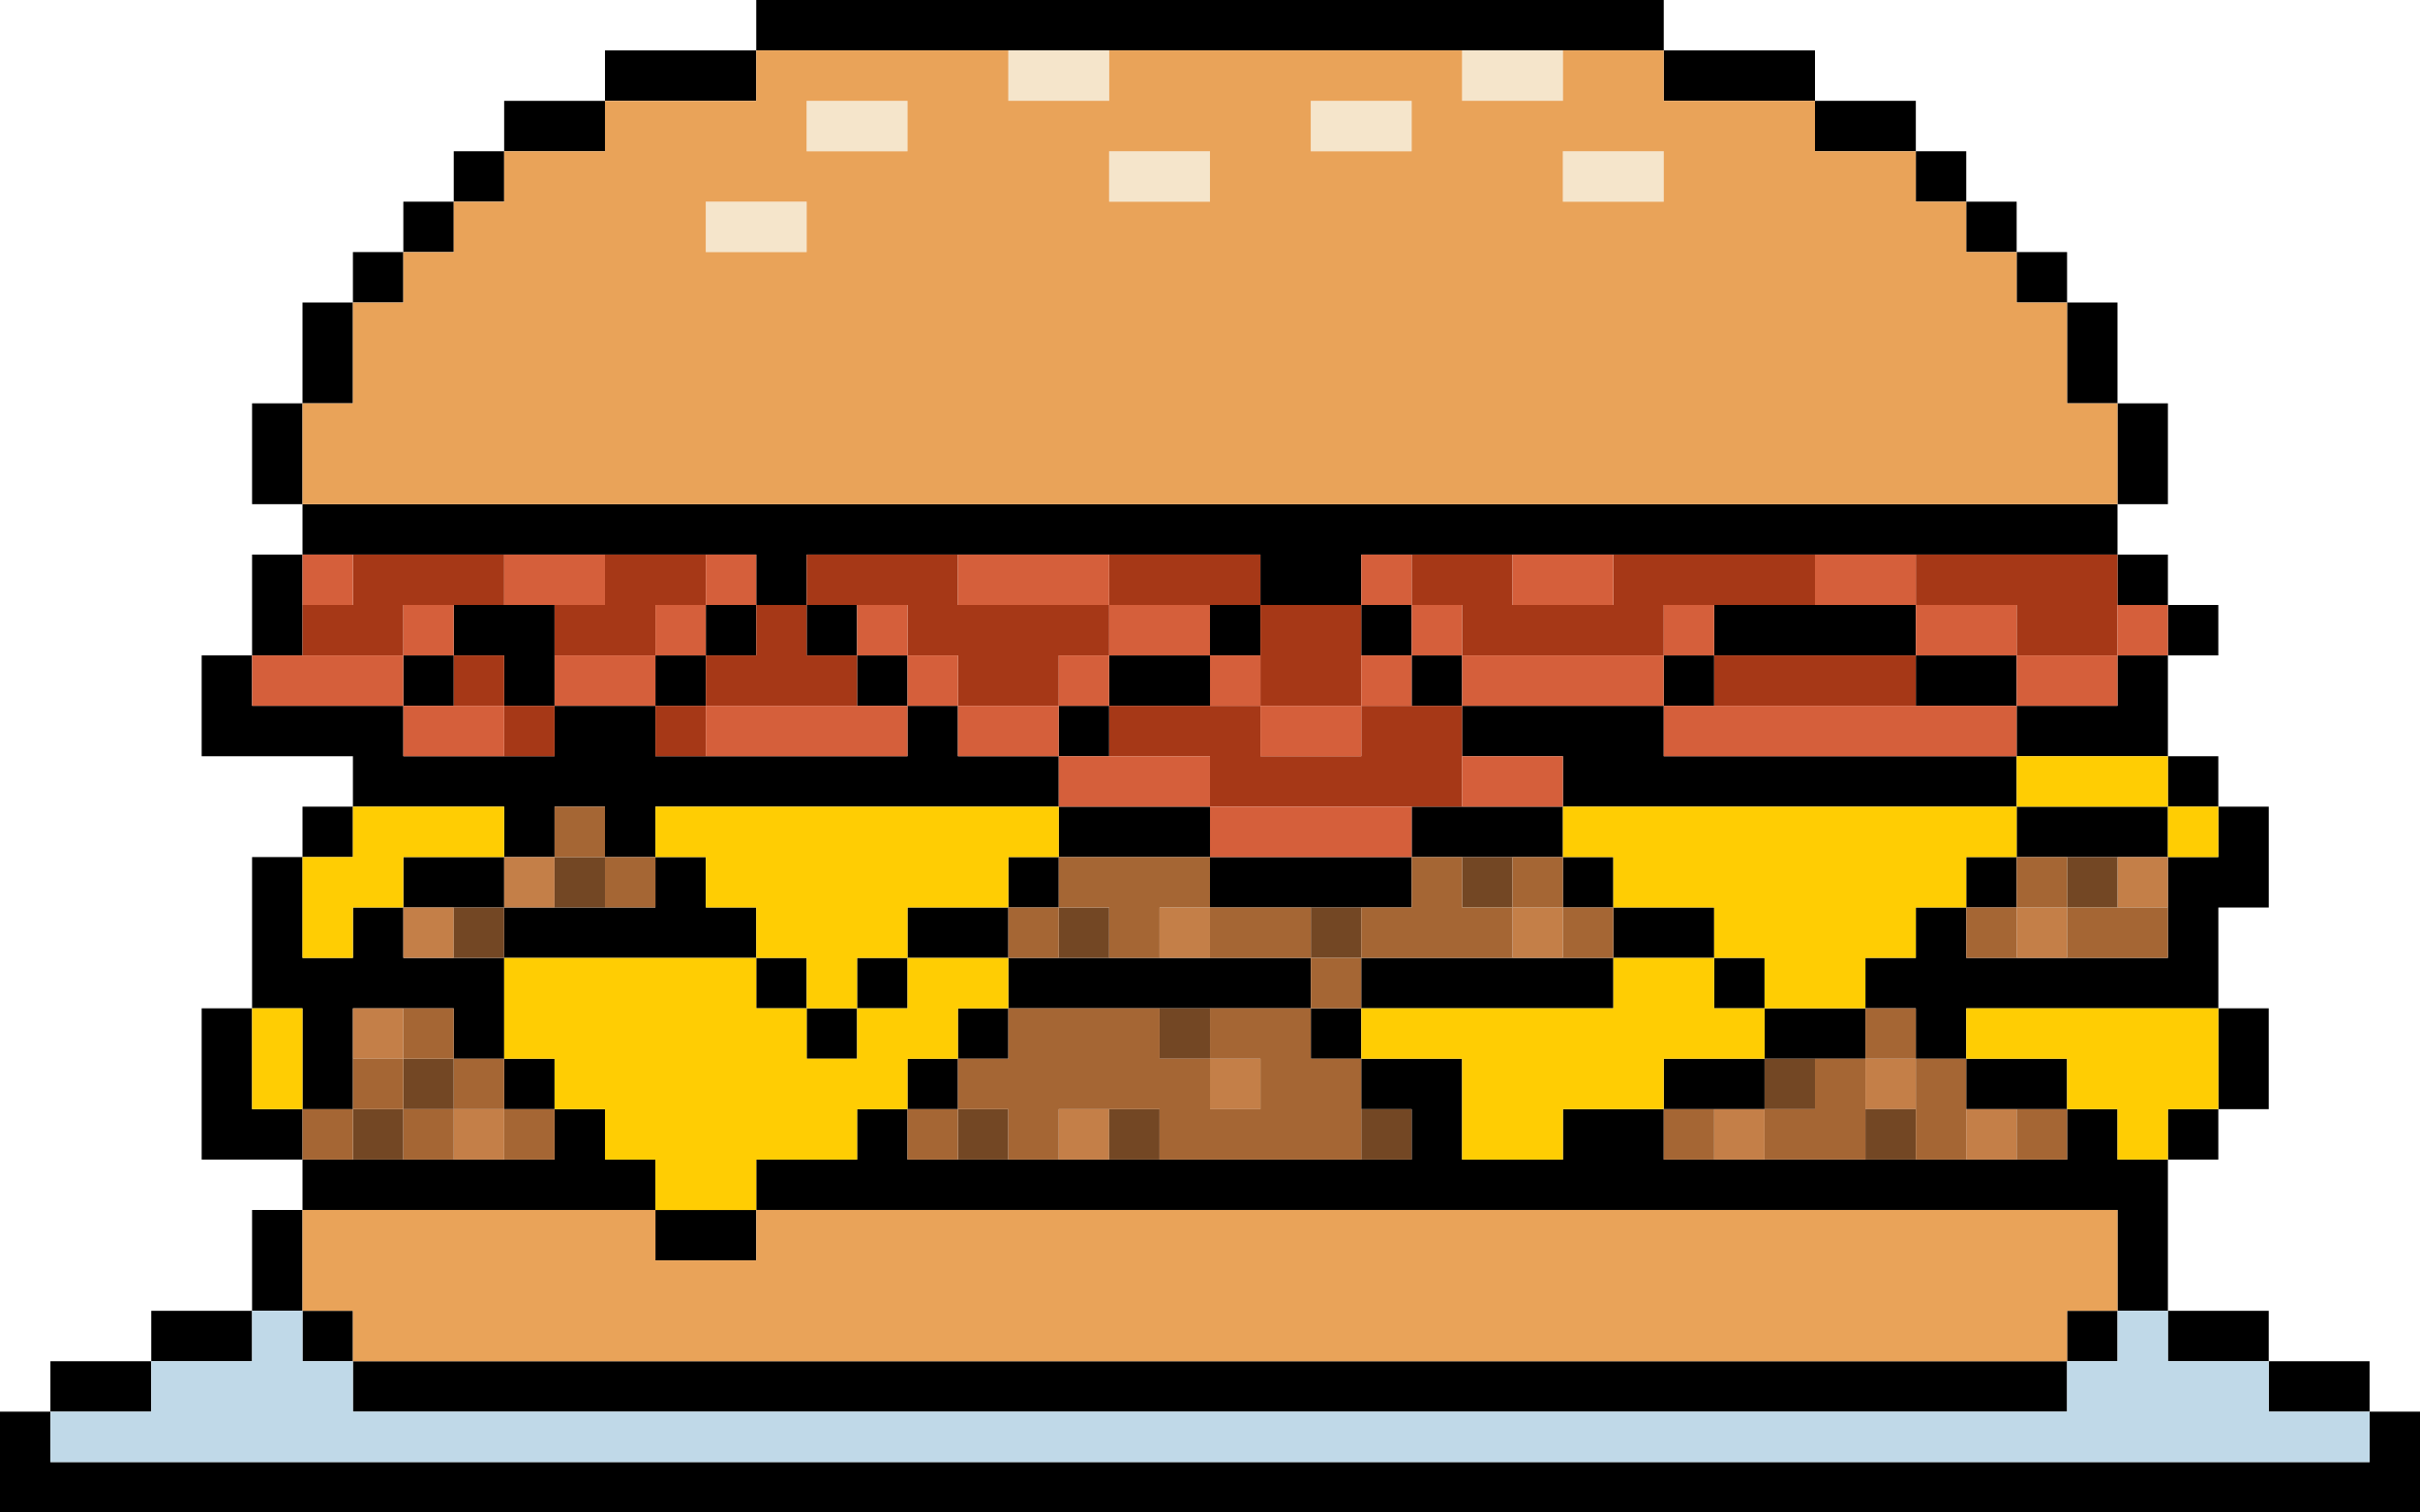 <svg id="Hamburguer" xmlns="http://www.w3.org/2000/svg" width="209.254" height="130.783" viewBox="0 0 209.254 130.783">
  <g id="Grupo_161" data-name="Grupo 161" transform="translate(0 0)">
    <path id="Caminho_1432" data-name="Caminho 1432" d="M378.47,184.359V180H300v4.359h78.47Z" transform="translate(-234.608 -180)" fill-rule="evenodd"/>
    <path id="Caminho_1433" data-name="Caminho 1433" d="M673.078,204.359V200H660v4.359Z" transform="translate(-516.138 -195.641)" fill-rule="evenodd"/>
    <path id="Caminho_1434" data-name="Caminho 1434" d="M253.078,200H240v4.359h13.078Z" transform="translate(-187.687 -195.641)" fill-rule="evenodd"/>
    <path id="Caminho_1435" data-name="Caminho 1435" d="M728.719,224.359V220H720v4.359h8.719Z" transform="translate(-563.06 -211.281)" fill-rule="evenodd"/>
    <path id="Caminho_1436" data-name="Caminho 1436" d="M208.719,220H200v4.359h8.719Z" transform="translate(-156.406 -211.281)" fill-rule="evenodd"/>
    <path id="Caminho_1437" data-name="Caminho 1437" d="M764.359,244.359V240H760v4.359Z" transform="translate(-594.341 -226.922)" fill-rule="evenodd"/>
    <path id="Caminho_1438" data-name="Caminho 1438" d="M184.359,240H180v4.359h4.359Z" transform="translate(-140.765 -226.922)" fill-rule="evenodd"/>
    <path id="Caminho_1439" data-name="Caminho 1439" d="M784.36,264.359V260H780v4.359Z" transform="translate(-609.982 -242.562)" fill-rule="evenodd"/>
    <path id="Caminho_1440" data-name="Caminho 1440" d="M164.359,260H160v4.359h4.359Z" transform="translate(-125.124 -242.562)" fill-rule="evenodd"/>
    <path id="Caminho_1441" data-name="Caminho 1441" d="M804.359,284.359V280H800v4.359Z" transform="translate(-625.622 -258.203)" fill-rule="evenodd"/>
    <path id="Caminho_1442" data-name="Caminho 1442" d="M144.359,280H140v4.359h4.359Z" transform="translate(-109.484 -258.203)" fill-rule="evenodd"/>
    <path id="Caminho_1443" data-name="Caminho 1443" d="M820,300v8.719h4.359V300Z" transform="translate(-641.263 -273.843)" fill-rule="evenodd"/>
    <path id="Caminho_1444" data-name="Caminho 1444" d="M124.359,300H120v8.719h4.359V300Z" transform="translate(-93.843 -273.843)" fill-rule="evenodd"/>
    <path id="Caminho_1445" data-name="Caminho 1445" d="M840,340v8.719h4.359V340Z" transform="translate(-656.903 -305.124)" fill-rule="evenodd"/>
    <path id="Caminho_1446" data-name="Caminho 1446" d="M104.359,340H100v8.719h4.359Z" transform="translate(-78.203 -305.124)" fill-rule="evenodd"/>
    <path id="Caminho_1447" data-name="Caminho 1447" d="M276.94,384.359V380H120v4.359h39.235v4.359h4.359v-4.359H202.83v4.359h8.719v-4.359H276.94Z" transform="translate(-93.843 -336.405)" fill-rule="evenodd"/>
    <path id="Caminho_1448" data-name="Caminho 1448" d="M844.359,404.359V400H840v4.359Z" transform="translate(-656.903 -352.046)" fill-rule="evenodd"/>
    <path id="Caminho_1449" data-name="Caminho 1449" d="M104.359,400H100v8.719h4.359V400Z" transform="translate(-78.203 -352.046)" fill-rule="evenodd"/>
    <path id="Caminho_1450" data-name="Caminho 1450" d="M860,420v4.359h4.359V420Z" transform="translate(-672.544 -367.687)" fill-rule="evenodd"/>
    <path id="Caminho_1451" data-name="Caminho 1451" d="M697.438,424.359V420H680v4.359Z" transform="translate(-531.779 -367.687)" fill-rule="evenodd"/>
    <path id="Caminho_1452" data-name="Caminho 1452" d="M544.359,424.359V420H540v4.359Z" transform="translate(-422.295 -367.687)" fill-rule="evenodd"/>
    <path id="Caminho_1453" data-name="Caminho 1453" d="M484.359,420H480v4.359h4.359Z" transform="translate(-375.373 -367.687)" fill-rule="evenodd"/>
    <path id="Caminho_1454" data-name="Caminho 1454" d="M324.359,424.359V420H320v4.359Z" transform="translate(-250.249 -367.687)" fill-rule="evenodd"/>
    <path id="Caminho_1455" data-name="Caminho 1455" d="M284.359,420H280v4.359h4.359Z" transform="translate(-218.968 -367.687)" fill-rule="evenodd"/>
    <path id="Caminho_1456" data-name="Caminho 1456" d="M180,424.359h4.359v4.359h4.359V420H180Z" transform="translate(-140.765 -367.687)" fill-rule="evenodd"/>
    <path id="Caminho_1457" data-name="Caminho 1457" d="M813.078,440h-4.359v4.359H800v4.359h13.078Z" transform="translate(-625.622 -383.327)" fill-rule="evenodd"/>
    <path id="Caminho_1458" data-name="Caminho 1458" d="M768.719,444.359V440H760v4.359h8.719Z" transform="translate(-594.341 -383.327)" fill-rule="evenodd"/>
    <path id="Caminho_1459" data-name="Caminho 1459" d="M664.359,440H660v4.359h4.359Z" transform="translate(-516.138 -383.327)" fill-rule="evenodd"/>
    <path id="Caminho_1460" data-name="Caminho 1460" d="M564.359,444.359V440H560v4.359Z" transform="translate(-437.935 -383.327)" fill-rule="evenodd"/>
    <path id="Caminho_1461" data-name="Caminho 1461" d="M448.719,440H440v4.359h8.719Z" transform="translate(-344.092 -383.327)" fill-rule="evenodd"/>
    <path id="Caminho_1462" data-name="Caminho 1462" d="M344.359,444.359V440H340v4.359Z" transform="translate(-265.889 -383.327)" fill-rule="evenodd"/>
    <path id="Caminho_1463" data-name="Caminho 1463" d="M264.359,440H260v4.359h4.359Z" transform="translate(-203.327 -383.327)" fill-rule="evenodd"/>
    <path id="Caminho_1464" data-name="Caminho 1464" d="M164.359,440H160v4.359h4.359Z" transform="translate(-125.124 -383.327)" fill-rule="evenodd"/>
    <path id="Caminho_1465" data-name="Caminho 1465" d="M84.359,440H80v8.719H93.078v4.359h13.078v4.359h4.359v-4.359h4.359v4.359h4.359v-4.359h34.876v-4.359h-8.719v-4.359h-4.359v4.359h-21.8v-4.359h-8.719v4.359H97.438v-4.359H84.359Z" transform="translate(-62.562 -383.327)" fill-rule="evenodd"/>
    <path id="Caminho_1466" data-name="Caminho 1466" d="M597.438,460H580v4.359h8.719v4.359h39.235v-4.359H597.438Z" transform="translate(-453.576 -398.968)" fill-rule="evenodd"/>
    <path id="Caminho_1467" data-name="Caminho 1467" d="M424.359,460H420v4.359h4.359Z" transform="translate(-328.452 -398.968)" fill-rule="evenodd"/>
    <path id="Caminho_1468" data-name="Caminho 1468" d="M864.359,484.359V480H860v4.359Z" transform="translate(-672.544 -414.608)" fill-rule="evenodd"/>
    <path id="Caminho_1469" data-name="Caminho 1469" d="M770.516,500v4.359h-4.359v8.719H748.719v-4.359h-4.359v4.359H740v4.359h4.359V521.8h4.359v-4.359h21.8v-8.719h4.359V500Z" transform="translate(-578.7 -430.249)" fill-rule="evenodd"/>
    <path id="Caminho_1470" data-name="Caminho 1470" d="M813.078,504.359V500H800v4.359h13.078Z" transform="translate(-625.622 -430.249)" fill-rule="evenodd"/>
    <path id="Caminho_1471" data-name="Caminho 1471" d="M573.078,504.359V500H560v4.359Z" transform="translate(-437.935 -430.249)" fill-rule="evenodd"/>
    <path id="Caminho_1472" data-name="Caminho 1472" d="M433.078,504.359V500H420v4.359Z" transform="translate(-328.452 -430.249)" fill-rule="evenodd"/>
    <path id="Caminho_1473" data-name="Caminho 1473" d="M124.359,500H120v4.359h4.359Z" transform="translate(-93.843 -430.249)" fill-rule="evenodd"/>
    <path id="Caminho_1474" data-name="Caminho 1474" d="M784.36,520H780v4.359h4.359Z" transform="translate(-609.982 -445.889)" fill-rule="evenodd"/>
    <path id="Caminho_1475" data-name="Caminho 1475" d="M624.359,524.359V520H620v4.359Z" transform="translate(-484.857 -445.889)" fill-rule="evenodd"/>
    <path id="Caminho_1476" data-name="Caminho 1476" d="M497.438,520H480v4.359h17.438Z" transform="translate(-375.373 -445.889)" fill-rule="evenodd"/>
    <path id="Caminho_1477" data-name="Caminho 1477" d="M404.359,520H400v4.359h4.359Z" transform="translate(-312.811 -445.889)" fill-rule="evenodd"/>
    <path id="Caminho_1478" data-name="Caminho 1478" d="M213.078,520v4.359H200v4.359h21.8v-4.359h-4.359V520Z" transform="translate(-156.406 -445.889)" fill-rule="evenodd"/>
    <path id="Caminho_1479" data-name="Caminho 1479" d="M168.719,524.359V520H160v4.359Z" transform="translate(-125.124 -445.889)" fill-rule="evenodd"/>
    <path id="Caminho_1480" data-name="Caminho 1480" d="M104.359,520H100v13.078h4.359V541.8h4.359v-8.719h8.719v4.359H121.8v-8.719h-8.719v-4.359h-4.359v4.359h-4.359V520Z" transform="translate(-78.203 -445.889)" fill-rule="evenodd"/>
    <path id="Caminho_1481" data-name="Caminho 1481" d="M648.719,544.359V540H640v4.359Z" transform="translate(-500.498 -461.53)" fill-rule="evenodd"/>
    <path id="Caminho_1482" data-name="Caminho 1482" d="M368.719,544.359V540H360v4.359Z" transform="translate(-281.53 -461.53)" fill-rule="evenodd"/>
    <path id="Caminho_1483" data-name="Caminho 1483" d="M684.359,564.359V560H680v4.359Z" transform="translate(-531.779 -477.17)" fill-rule="evenodd"/>
    <path id="Caminho_1484" data-name="Caminho 1484" d="M561.8,560H540v4.359h21.8Z" transform="translate(-422.295 -477.17)" fill-rule="evenodd"/>
    <path id="Caminho_1485" data-name="Caminho 1485" d="M426.157,564.359V560H400v4.359Z" transform="translate(-312.811 -477.17)" fill-rule="evenodd"/>
    <path id="Caminho_1486" data-name="Caminho 1486" d="M344.359,560H340v4.359h4.359Z" transform="translate(-265.889 -477.17)" fill-rule="evenodd"/>
    <path id="Caminho_1487" data-name="Caminho 1487" d="M304.359,564.359V560H300v4.359Z" transform="translate(-234.608 -477.17)" fill-rule="evenodd"/>
    <path id="Caminho_1488" data-name="Caminho 1488" d="M880,580v8.719h4.359V580Z" transform="translate(-688.184 -492.811)" fill-rule="evenodd"/>
    <path id="Caminho_1489" data-name="Caminho 1489" d="M708.719,580H700v4.359h8.719Z" transform="translate(-547.419 -492.811)" fill-rule="evenodd"/>
    <path id="Caminho_1490" data-name="Caminho 1490" d="M524.359,584.359V580H520v4.359Z" transform="translate(-406.654 -492.811)" fill-rule="evenodd"/>
    <path id="Caminho_1491" data-name="Caminho 1491" d="M384.359,580H380v4.359h4.359Z" transform="translate(-297.17 -492.811)" fill-rule="evenodd"/>
    <path id="Caminho_1492" data-name="Caminho 1492" d="M324.359,580H320v4.359h4.359Z" transform="translate(-250.249 -492.811)" fill-rule="evenodd"/>
    <path id="Caminho_1493" data-name="Caminho 1493" d="M84.359,580H80v13.078h8.719v-4.359H84.359V580Z" transform="translate(-62.562 -492.811)" fill-rule="evenodd"/>
    <path id="Caminho_1494" data-name="Caminho 1494" d="M788.719,604.359V600H780v4.359h8.719Z" transform="translate(-609.982 -508.452)" fill-rule="evenodd"/>
    <path id="Caminho_1495" data-name="Caminho 1495" d="M668.719,600H660v4.359h8.719Z" transform="translate(-516.138 -508.452)" fill-rule="evenodd"/>
    <path id="Caminho_1496" data-name="Caminho 1496" d="M352.313,600v4.359h4.359v4.359H313.078v-4.359h-4.359v4.359H300v4.359H417.705V621.8h4.359V608.719h-4.359v-4.359h-4.359v4.359H378.47v-4.359h-8.719v4.359h-8.719V600h-8.719Z" transform="translate(-234.608 -508.452)" fill-rule="evenodd"/>
    <path id="Caminho_1497" data-name="Caminho 1497" d="M364.359,600H360v4.359h4.359Z" transform="translate(-281.53 -508.452)" fill-rule="evenodd"/>
    <path id="Caminho_1498" data-name="Caminho 1498" d="M204.359,604.359V600H200v4.359Z" transform="translate(-156.406 -508.452)" fill-rule="evenodd"/>
    <path id="Caminho_1499" data-name="Caminho 1499" d="M864.359,620H860v4.359h4.359Z" transform="translate(-672.544 -524.092)" fill-rule="evenodd"/>
    <path id="Caminho_1500" data-name="Caminho 1500" d="M141.8,620v4.359H120v4.359h30.516v-4.359h-4.359V620Z" transform="translate(-93.843 -524.092)" fill-rule="evenodd"/>
    <path id="Caminho_1501" data-name="Caminho 1501" d="M268.719,660H260v4.359h8.719Z" transform="translate(-203.327 -555.373)" fill-rule="evenodd"/>
    <path id="Caminho_1502" data-name="Caminho 1502" d="M104.359,660H100v8.719h4.359Z" transform="translate(-78.203 -555.373)" fill-rule="evenodd"/>
    <path id="Caminho_1503" data-name="Caminho 1503" d="M868.719,704.359V700H860v4.359h8.719Z" transform="translate(-672.544 -586.654)" fill-rule="evenodd"/>
    <path id="Caminho_1504" data-name="Caminho 1504" d="M824.359,700H820v4.359h4.359Z" transform="translate(-641.263 -586.654)" fill-rule="evenodd"/>
    <path id="Caminho_1505" data-name="Caminho 1505" d="M124.359,704.359V700H120v4.359Z" transform="translate(-93.843 -586.654)" fill-rule="evenodd"/>
    <path id="Caminho_1506" data-name="Caminho 1506" d="M68.719,700H60v4.359h8.719Z" transform="translate(-46.922 -586.654)" fill-rule="evenodd"/>
    <path id="Caminho_1507" data-name="Caminho 1507" d="M908.719,724.359V720H900v4.359h8.719Z" transform="translate(-703.825 -602.295)" fill-rule="evenodd"/>
    <path id="Caminho_1508" data-name="Caminho 1508" d="M288.221,720H140v4.359H288.221Z" transform="translate(-109.484 -602.295)" fill-rule="evenodd"/>
    <path id="Caminho_1509" data-name="Caminho 1509" d="M28.719,720H20v4.359h8.719Z" transform="translate(-15.641 -602.295)" fill-rule="evenodd"/>
    <path id="Caminho_1510" data-name="Caminho 1510" d="M209.254,740h-4.359v4.359H4.359V740H0v8.719H209.254V740Z" transform="translate(0 -617.935)" fill-rule="evenodd"/>
  </g>
  <g id="Grupo_162" data-name="Grupo 162" transform="translate(61.032 4.359)">
    <path id="Caminho_1511" data-name="Caminho 1511" d="M588.719,200H580v4.359h8.719Z" transform="translate(-514.608 -200)" fill="#f5e5cb" fill-rule="evenodd"/>
    <path id="Caminho_1512" data-name="Caminho 1512" d="M408.719,200H400v4.359h8.719Z" transform="translate(-373.843 -200)" fill="#f5e5cb" fill-rule="evenodd"/>
    <path id="Caminho_1513" data-name="Caminho 1513" d="M528.719,220H520v4.359h8.719Z" transform="translate(-467.687 -215.641)" fill="#f5e5cb" fill-rule="evenodd"/>
    <path id="Caminho_1514" data-name="Caminho 1514" d="M328.719,220H320v4.359h8.719Z" transform="translate(-311.281 -215.641)" fill="#f5e5cb" fill-rule="evenodd"/>
    <path id="Caminho_1515" data-name="Caminho 1515" d="M628.719,244.359V240H620v4.359h8.719Z" transform="translate(-545.889 -231.281)" fill="#f5e5cb" fill-rule="evenodd"/>
    <path id="Caminho_1516" data-name="Caminho 1516" d="M448.719,240H440v4.359h8.719Z" transform="translate(-405.124 -231.281)" fill="#f5e5cb" fill-rule="evenodd"/>
    <path id="Caminho_1517" data-name="Caminho 1517" d="M288.719,264.359V260H280v4.359h8.719Z" transform="translate(-280 -246.922)" fill="#f5e5cb" fill-rule="evenodd"/>
  </g>
  <g id="Grupo_163" data-name="Grupo 163" transform="translate(26.157 47.954)">
    <path id="Caminho_1518" data-name="Caminho 1518" d="M760,400v4.359h8.719v4.359h8.719V400Z" transform="translate(-620.498 -400)" fill="#a63817" fill-rule="evenodd"/>
    <path id="Caminho_1519" data-name="Caminho 1519" d="M594.876,400H577.438v4.359h-8.719V400H560v4.359h4.359v4.359H581.8v-4.359h13.078Z" transform="translate(-464.092 -400)" fill="#a63817" fill-rule="evenodd"/>
    <path id="Caminho_1520" data-name="Caminho 1520" d="M453.078,404.359V400H440v4.359Z" transform="translate(-370.249 -400)" fill="#a63817" fill-rule="evenodd"/>
    <path id="Caminho_1521" data-name="Caminho 1521" d="M333.078,400H320v4.359h8.719v4.359h4.359v4.359H341.8v-4.359h4.359v-4.359H333.078Z" transform="translate(-276.406 -400)" fill="#a63817" fill-rule="evenodd"/>
    <path id="Caminho_1522" data-name="Caminho 1522" d="M233.078,400h-8.719v4.359H220v4.359h8.719v-4.359h4.359Z" transform="translate(-198.203 -400)" fill="#a63817" fill-rule="evenodd"/>
    <path id="Caminho_1523" data-name="Caminho 1523" d="M137.438,400H124.359v4.359H120v4.359h8.719v-4.359h8.719Z" transform="translate(-120 -400)" fill="#a63817" fill-rule="evenodd"/>
    <path id="Caminho_1524" data-name="Caminho 1524" d="M500,420v8.719h8.719V420H500Z" transform="translate(-417.171 -415.641)" fill="#a63817" fill-rule="evenodd"/>
    <path id="Caminho_1525" data-name="Caminho 1525" d="M288.719,420h-4.359v4.359H280v4.359h13.078v-4.359h-4.359Z" transform="translate(-245.124 -415.641)" fill="#a63817" fill-rule="evenodd"/>
    <path id="Caminho_1526" data-name="Caminho 1526" d="M688.719,440H680v4.359h17.438V440h-8.719Z" transform="translate(-557.935 -431.281)" fill="#a63817" fill-rule="evenodd"/>
    <path id="Caminho_1527" data-name="Caminho 1527" d="M184.359,444.359V440H180v4.359Z" transform="translate(-166.922 -431.281)" fill="#a63817" fill-rule="evenodd"/>
    <path id="Caminho_1528" data-name="Caminho 1528" d="M461.8,460v4.359h-8.719V460H440v4.359h8.719v4.359h21.8V460Z" transform="translate(-370.249 -446.922)" fill="#a63817" fill-rule="evenodd"/>
    <path id="Caminho_1529" data-name="Caminho 1529" d="M264.359,460H260v4.359h4.359Z" transform="translate(-229.484 -446.922)" fill="#a63817" fill-rule="evenodd"/>
    <path id="Caminho_1530" data-name="Caminho 1530" d="M200,460v4.359h4.359V460Z" transform="translate(-182.562 -446.922)" fill="#a63817" fill-rule="evenodd"/>
  </g>
  <g id="Grupo_164" data-name="Grupo 164" transform="translate(21.797 47.954)">
    <path id="Caminho_1531" data-name="Caminho 1531" d="M728.719,404.359V400H720v4.359h8.719Z" transform="translate(-584.857 -400)" fill="#d55f3b" fill-rule="evenodd"/>
    <path id="Caminho_1532" data-name="Caminho 1532" d="M608.719,400H600v4.359h8.719Z" transform="translate(-491.014 -400)" fill="#d55f3b" fill-rule="evenodd"/>
    <path id="Caminho_1533" data-name="Caminho 1533" d="M544.359,404.359V400H540v4.359Z" transform="translate(-444.092 -400)" fill="#d55f3b" fill-rule="evenodd"/>
    <path id="Caminho_1534" data-name="Caminho 1534" d="M393.078,404.359V400H380v4.359Z" transform="translate(-318.968 -400)" fill="#d55f3b" fill-rule="evenodd"/>
    <path id="Caminho_1535" data-name="Caminho 1535" d="M284.359,400H280v4.359h4.359Z" transform="translate(-240.765 -400)" fill="#d55f3b" fill-rule="evenodd"/>
    <path id="Caminho_1536" data-name="Caminho 1536" d="M208.719,400H200v4.359h8.719Z" transform="translate(-178.203 -400)" fill="#d55f3b" fill-rule="evenodd"/>
    <path id="Caminho_1537" data-name="Caminho 1537" d="M124.359,400H120v4.359h4.359Z" transform="translate(-115.641 -400)" fill="#d55f3b" fill-rule="evenodd"/>
    <path id="Caminho_1538" data-name="Caminho 1538" d="M844.359,424.359V420H840v4.359Z" transform="translate(-678.7 -415.641)" fill="#d55f3b" fill-rule="evenodd"/>
    <path id="Caminho_1539" data-name="Caminho 1539" d="M768.719,424.359V420H760v4.359h8.719Z" transform="translate(-616.138 -415.641)" fill="#d55f3b" fill-rule="evenodd"/>
    <path id="Caminho_1540" data-name="Caminho 1540" d="M660,424.359h4.359V420H660Z" transform="translate(-537.935 -415.641)" fill="#d55f3b" fill-rule="evenodd"/>
    <path id="Caminho_1541" data-name="Caminho 1541" d="M564.359,424.359V420H560v4.359Z" transform="translate(-459.733 -415.641)" fill="#d55f3b" fill-rule="evenodd"/>
    <path id="Caminho_1542" data-name="Caminho 1542" d="M448.719,424.359V420H440v4.359Z" transform="translate(-365.889 -415.641)" fill="#d55f3b" fill-rule="evenodd"/>
    <path id="Caminho_1543" data-name="Caminho 1543" d="M344.359,424.359V420H340v4.359Z" transform="translate(-287.687 -415.641)" fill="#d55f3b" fill-rule="evenodd"/>
    <path id="Caminho_1544" data-name="Caminho 1544" d="M264.359,420H260v4.359h4.359Z" transform="translate(-225.124 -415.641)" fill="#d55f3b" fill-rule="evenodd"/>
    <path id="Caminho_1545" data-name="Caminho 1545" d="M160,424.359h4.359V420H160Z" transform="translate(-146.922 -415.641)" fill="#d55f3b" fill-rule="evenodd"/>
    <path id="Caminho_1546" data-name="Caminho 1546" d="M808.719,440H800v4.359h8.719Z" transform="translate(-647.419 -431.281)" fill="#d55f3b" fill-rule="evenodd"/>
    <path id="Caminho_1547" data-name="Caminho 1547" d="M597.438,444.359V440H580v4.359h17.438Z" transform="translate(-475.373 -431.281)" fill="#d55f3b" fill-rule="evenodd"/>
    <path id="Caminho_1548" data-name="Caminho 1548" d="M544.359,440H540v4.359h4.359Z" transform="translate(-444.092 -431.281)" fill="#d55f3b" fill-rule="evenodd"/>
    <path id="Caminho_1549" data-name="Caminho 1549" d="M484.359,444.359V440H480v4.359Z" transform="translate(-397.17 -431.281)" fill="#d55f3b" fill-rule="evenodd"/>
    <path id="Caminho_1550" data-name="Caminho 1550" d="M424.359,440H420v4.359h4.359Z" transform="translate(-350.249 -431.281)" fill="#d55f3b" fill-rule="evenodd"/>
    <path id="Caminho_1551" data-name="Caminho 1551" d="M364.359,444.359V440H360v4.359Z" transform="translate(-303.327 -431.281)" fill="#d55f3b" fill-rule="evenodd"/>
    <path id="Caminho_1552" data-name="Caminho 1552" d="M228.719,440H220v4.359h8.719Z" transform="translate(-193.843 -431.281)" fill="#d55f3b" fill-rule="evenodd"/>
    <path id="Caminho_1553" data-name="Caminho 1553" d="M113.078,444.359V440H100v4.359Z" transform="translate(-100 -431.281)" fill="#d55f3b" fill-rule="evenodd"/>
    <path id="Caminho_1554" data-name="Caminho 1554" d="M690.516,460H660v4.359h30.516Z" transform="translate(-537.935 -446.922)" fill="#d55f3b" fill-rule="evenodd"/>
    <path id="Caminho_1555" data-name="Caminho 1555" d="M508.719,460H500v4.359h8.719Z" transform="translate(-412.811 -446.922)" fill="#d55f3b" fill-rule="evenodd"/>
    <path id="Caminho_1556" data-name="Caminho 1556" d="M388.719,464.359V460H380v4.359h8.719Z" transform="translate(-318.968 -446.922)" fill="#d55f3b" fill-rule="evenodd"/>
    <path id="Caminho_1557" data-name="Caminho 1557" d="M297.438,460H280v4.359h17.438Z" transform="translate(-240.765 -446.922)" fill="#d55f3b" fill-rule="evenodd"/>
    <path id="Caminho_1558" data-name="Caminho 1558" d="M160,460v4.359h8.719V460H160Z" transform="translate(-146.922 -446.922)" fill="#d55f3b" fill-rule="evenodd"/>
    <path id="Caminho_1559" data-name="Caminho 1559" d="M588.719,480H580v4.359h8.719Z" transform="translate(-475.373 -462.562)" fill="#d55f3b" fill-rule="evenodd"/>
    <path id="Caminho_1560" data-name="Caminho 1560" d="M433.078,484.359V480H420v4.359h13.078Z" transform="translate(-350.249 -462.562)" fill="#d55f3b" fill-rule="evenodd"/>
    <path id="Caminho_1561" data-name="Caminho 1561" d="M497.438,504.359V500H480v4.359Z" transform="translate(-397.17 -478.203)" fill="#d55f3b" fill-rule="evenodd"/>
  </g>
  <g id="Grupo_165" data-name="Grupo 165" transform="translate(21.797 65.392)">
    <path id="Caminho_1562" data-name="Caminho 1562" d="M813.078,484.359V480H800v4.359h13.078Z" transform="translate(-647.419 -480)" fill="#ffcd03" fill-rule="evenodd"/>
    <path id="Caminho_1563" data-name="Caminho 1563" d="M864.359,504.359V500H860v4.359Z" transform="translate(-694.341 -495.641)" fill="#ffcd03" fill-rule="evenodd"/>
    <path id="Caminho_1564" data-name="Caminho 1564" d="M659.235,500H620v4.359h4.359v4.359h8.719v4.359h4.359v4.359h8.719v-4.359h4.359v-4.359h4.359v-4.359h4.359Z" transform="translate(-506.654 -495.641)" fill="#ffcd03" fill-rule="evenodd"/>
    <path id="Caminho_1565" data-name="Caminho 1565" d="M268.719,513.078h4.359v4.359h4.359v-4.359H281.8v-4.359h8.719v-4.359h4.359V500H260v4.359h4.359v4.359h4.359Z" transform="translate(-225.124 -495.641)" fill="#ffcd03" fill-rule="evenodd"/>
    <path id="Caminho_1566" data-name="Caminho 1566" d="M137.438,504.359V500H124.359v4.359H120v8.719h4.359v-4.359h4.359v-4.359h8.719Z" transform="translate(-115.641 -495.641)" fill="#ffcd03" fill-rule="evenodd"/>
    <path id="Caminho_1567" data-name="Caminho 1567" d="M570.516,560H561.8v4.359H540v4.359h8.719v8.719h8.719v-4.359h8.719v-4.359h8.719v-4.359h-4.359Z" transform="translate(-444.092 -542.562)" fill="#ffcd03" fill-rule="evenodd"/>
    <path id="Caminho_1568" data-name="Caminho 1568" d="M234.876,560v4.359h-4.359v4.359h-4.359v-4.359H221.8V560H200v8.719h4.359v4.359h4.359v4.359h4.359V581.8H221.8v-4.359h8.719v-4.359h4.359v-4.359h4.359v-4.359h4.359V560h-8.719Z" transform="translate(-178.203 -542.562)" fill="#ffcd03" fill-rule="evenodd"/>
    <path id="Caminho_1569" data-name="Caminho 1569" d="M801.8,580H780v4.359h8.719v4.359h4.359v4.359h4.359v-4.359H801.8Z" transform="translate(-631.779 -558.203)" fill="#ffcd03" fill-rule="evenodd"/>
    <path id="Caminho_1570" data-name="Caminho 1570" d="M100,580v8.719h4.359V580Z" transform="translate(-100 -558.203)" fill="#ffcd03" fill-rule="evenodd"/>
  </g>
  <g id="Grupo_166" data-name="Grupo 166" transform="translate(30.516 74.111)">
    <path id="Caminho_1571" data-name="Caminho 1571" d="M844.359,524.359V520H840v4.359Z" transform="translate(-687.419 -520)" fill="#c47f48" fill-rule="evenodd"/>
    <path id="Caminho_1572" data-name="Caminho 1572" d="M204.359,520H200v4.359h4.359Z" transform="translate(-186.922 -520)" fill="#c47f48" fill-rule="evenodd"/>
    <path id="Caminho_1573" data-name="Caminho 1573" d="M804.359,544.359V540H800v4.359Z" transform="translate(-656.138 -535.641)" fill="#c47f48" fill-rule="evenodd"/>
    <path id="Caminho_1574" data-name="Caminho 1574" d="M604.359,544.359V540H600v4.359Z" transform="translate(-499.733 -535.641)" fill="#c47f48" fill-rule="evenodd"/>
    <path id="Caminho_1575" data-name="Caminho 1575" d="M464.359,544.359V540H460v4.359Z" transform="translate(-390.249 -535.641)" fill="#c47f48" fill-rule="evenodd"/>
    <path id="Caminho_1576" data-name="Caminho 1576" d="M164.359,544.359V540H160v4.359Z" transform="translate(-155.641 -535.641)" fill="#c47f48" fill-rule="evenodd"/>
    <path id="Caminho_1577" data-name="Caminho 1577" d="M140,580v4.359h4.359V580Z" transform="translate(-140 -566.922)" fill="#c47f48" fill-rule="evenodd"/>
    <path id="Caminho_1578" data-name="Caminho 1578" d="M744.359,604.359V600H740v4.359Z" transform="translate(-609.217 -582.562)" fill="#c47f48" fill-rule="evenodd"/>
    <path id="Caminho_1579" data-name="Caminho 1579" d="M484.359,604.359V600H480v4.359Z" transform="translate(-405.889 -582.562)" fill="#c47f48" fill-rule="evenodd"/>
    <path id="Caminho_1580" data-name="Caminho 1580" d="M784.36,624.359V620H780v4.359Z" transform="translate(-640.498 -598.203)" fill="#c47f48" fill-rule="evenodd"/>
    <path id="Caminho_1581" data-name="Caminho 1581" d="M684.359,624.359V620H680v4.359Z" transform="translate(-562.295 -598.203)" fill="#c47f48" fill-rule="evenodd"/>
    <path id="Caminho_1582" data-name="Caminho 1582" d="M424.359,624.359V620H420v4.359Z" transform="translate(-358.968 -598.203)" fill="#c47f48" fill-rule="evenodd"/>
    <path id="Caminho_1583" data-name="Caminho 1583" d="M184.359,624.359V620H180v4.359Z" transform="translate(-171.281 -598.203)" fill="#c47f48" fill-rule="evenodd"/>
  </g>
  <g id="Grupo_167" data-name="Grupo 167" transform="translate(30.516 74.111)">
    <path id="Caminho_1584" data-name="Caminho 1584" d="M824.359,524.359V520H820v4.359Z" transform="translate(-671.779 -520)" fill="#734724" fill-rule="evenodd"/>
    <path id="Caminho_1585" data-name="Caminho 1585" d="M584.359,520H580v4.359h4.359Z" transform="translate(-484.092 -520)" fill="#734724" fill-rule="evenodd"/>
    <path id="Caminho_1586" data-name="Caminho 1586" d="M224.359,520H220v4.359h4.359Z" transform="translate(-202.562 -520)" fill="#734724" fill-rule="evenodd"/>
    <path id="Caminho_1587" data-name="Caminho 1587" d="M524.359,544.359V540H520v4.359Z" transform="translate(-437.17 -535.641)" fill="#734724" fill-rule="evenodd"/>
    <path id="Caminho_1588" data-name="Caminho 1588" d="M424.359,544.359V540H420v4.359Z" transform="translate(-358.968 -535.641)" fill="#734724" fill-rule="evenodd"/>
    <path id="Caminho_1589" data-name="Caminho 1589" d="M184.359,544.359V540H180v4.359Z" transform="translate(-171.281 -535.641)" fill="#734724" fill-rule="evenodd"/>
    <path id="Caminho_1590" data-name="Caminho 1590" d="M464.359,584.359V580H460v4.359Z" transform="translate(-390.249 -566.922)" fill="#734724" fill-rule="evenodd"/>
    <path id="Caminho_1591" data-name="Caminho 1591" d="M704.359,604.359V600H700v4.359Z" transform="translate(-577.935 -582.562)" fill="#734724" fill-rule="evenodd"/>
    <path id="Caminho_1592" data-name="Caminho 1592" d="M160,604.359h4.359V600H160Z" transform="translate(-155.641 -582.562)" fill="#734724" fill-rule="evenodd"/>
    <path id="Caminho_1593" data-name="Caminho 1593" d="M744.359,624.359V620H740v4.359Z" transform="translate(-609.217 -598.203)" fill="#734724" fill-rule="evenodd"/>
    <path id="Caminho_1594" data-name="Caminho 1594" d="M544.359,624.359V620H540v4.359Z" transform="translate(-452.811 -598.203)" fill="#734724" fill-rule="evenodd"/>
    <path id="Caminho_1595" data-name="Caminho 1595" d="M444.359,624.359V620H440v4.359Z" transform="translate(-374.608 -598.203)" fill="#734724" fill-rule="evenodd"/>
    <path id="Caminho_1596" data-name="Caminho 1596" d="M384.359,624.359V620H380v4.359Z" transform="translate(-327.687 -598.203)" fill="#734724" fill-rule="evenodd"/>
    <path id="Caminho_1597" data-name="Caminho 1597" d="M144.359,624.359V620H140v4.359Z" transform="translate(-140 -598.203)" fill="#734724" fill-rule="evenodd"/>
  </g>
  <g id="Grupo_168" data-name="Grupo 168" transform="translate(26.157 69.751)">
    <path id="Caminho_1598" data-name="Caminho 1598" d="M224.359,504.359V500H220v4.359Z" transform="translate(-198.203 -500)" fill="#a56634" fill-rule="evenodd"/>
    <path id="Caminho_1599" data-name="Caminho 1599" d="M804.359,524.359V520H800v4.359Z" transform="translate(-651.779 -515.641)" fill="#a56634" fill-rule="evenodd"/>
    <path id="Caminho_1600" data-name="Caminho 1600" d="M604.359,524.359V520H600v4.359Z" transform="translate(-495.373 -515.641)" fill="#a56634" fill-rule="evenodd"/>
    <path id="Caminho_1601" data-name="Caminho 1601" d="M540,528.719h13.078v-4.359h-4.359V520h-4.359v4.359H540Z" transform="translate(-448.452 -515.641)" fill="#a56634" fill-rule="evenodd"/>
    <path id="Caminho_1602" data-name="Caminho 1602" d="M433.078,524.359V520H420v4.359h4.359v4.359h4.359v-4.359Z" transform="translate(-354.608 -515.641)" fill="#a56634" fill-rule="evenodd"/>
    <path id="Caminho_1603" data-name="Caminho 1603" d="M240,520v4.359h4.359V520Z" transform="translate(-213.843 -515.641)" fill="#a56634" fill-rule="evenodd"/>
    <path id="Caminho_1604" data-name="Caminho 1604" d="M828.719,544.359V540H820v4.359h8.719Z" transform="translate(-667.419 -531.281)" fill="#a56634" fill-rule="evenodd"/>
    <path id="Caminho_1605" data-name="Caminho 1605" d="M784.36,540H780v4.359h4.359Z" transform="translate(-636.138 -531.281)" fill="#a56634" fill-rule="evenodd"/>
    <path id="Caminho_1606" data-name="Caminho 1606" d="M620,540v4.359h4.359V540Z" transform="translate(-511.014 -531.281)" fill="#a56634" fill-rule="evenodd"/>
    <path id="Caminho_1607" data-name="Caminho 1607" d="M488.719,544.359V540H480v4.359h8.719Z" transform="translate(-401.53 -531.281)" fill="#a56634" fill-rule="evenodd"/>
    <path id="Caminho_1608" data-name="Caminho 1608" d="M404.359,540H400v4.359h4.359Z" transform="translate(-338.968 -531.281)" fill="#a56634" fill-rule="evenodd"/>
    <path id="Caminho_1609" data-name="Caminho 1609" d="M524.359,560H520v4.359h4.359Z" transform="translate(-432.811 -546.922)" fill="#a56634" fill-rule="evenodd"/>
    <path id="Caminho_1610" data-name="Caminho 1610" d="M744.359,584.359V580H740v4.359Z" transform="translate(-604.857 -562.562)" fill="#a56634" fill-rule="evenodd"/>
    <path id="Caminho_1611" data-name="Caminho 1611" d="M410.516,580H401.8v4.359h4.359v4.359H401.8v-4.359h-4.359V580H384.359v4.359H380v4.359h4.359v4.359h4.359v-4.359h8.719v4.359h17.438v-8.719h-4.359Z" transform="translate(-323.327 -562.562)" fill="#a56634" fill-rule="evenodd"/>
    <path id="Caminho_1612" data-name="Caminho 1612" d="M164.359,584.359V580H160v4.359Z" transform="translate(-151.281 -562.562)" fill="#a56634" fill-rule="evenodd"/>
    <path id="Caminho_1613" data-name="Caminho 1613" d="M760,600v8.719h4.359V600Z" transform="translate(-620.498 -578.203)" fill="#a56634" fill-rule="evenodd"/>
    <path id="Caminho_1614" data-name="Caminho 1614" d="M708.719,600h-4.359v4.359H700v4.359h8.719Z" transform="translate(-573.576 -578.203)" fill="#a56634" fill-rule="evenodd"/>
    <path id="Caminho_1615" data-name="Caminho 1615" d="M184.359,604.359V600H180v4.359Z" transform="translate(-166.922 -578.203)" fill="#a56634" fill-rule="evenodd"/>
    <path id="Caminho_1616" data-name="Caminho 1616" d="M144.359,604.359V600H140v4.359Z" transform="translate(-135.641 -578.203)" fill="#a56634" fill-rule="evenodd"/>
    <path id="Caminho_1617" data-name="Caminho 1617" d="M804.359,624.359V620H800v4.359Z" transform="translate(-651.779 -593.843)" fill="#a56634" fill-rule="evenodd"/>
    <path id="Caminho_1618" data-name="Caminho 1618" d="M664.359,624.359V620H660v4.359Z" transform="translate(-542.295 -593.843)" fill="#a56634" fill-rule="evenodd"/>
    <path id="Caminho_1619" data-name="Caminho 1619" d="M364.359,624.359V620H360v4.359Z" transform="translate(-307.687 -593.843)" fill="#a56634" fill-rule="evenodd"/>
    <path id="Caminho_1620" data-name="Caminho 1620" d="M204.359,624.359V620H200v4.359Z" transform="translate(-182.562 -593.843)" fill="#a56634" fill-rule="evenodd"/>
    <path id="Caminho_1621" data-name="Caminho 1621" d="M164.359,624.359V620H160v4.359Z" transform="translate(-151.281 -593.843)" fill="#a56634" fill-rule="evenodd"/>
    <path id="Caminho_1622" data-name="Caminho 1622" d="M124.359,624.359V620H120v4.359Z" transform="translate(-120 -593.843)" fill="#a56634" fill-rule="evenodd"/>
  </g>
  <g id="Grupo_169" data-name="Grupo 169" transform="translate(26.157 4.359)">
    <path id="Caminho_1623" data-name="Caminho 1623" d="M237.705,200v4.359h13.078v4.359H259.5v4.359h4.359v4.359h4.359V221.8h4.359v8.719h4.359v8.719H120v-8.719h4.359V221.8h4.359v-4.359h4.359v-4.359h4.359v-4.359h8.719v-4.359h13.078V200h21.8v4.359h8.719V200h30.516v4.359h8.719V200Zm-21.8,8.719v-4.359h-8.719v4.359h8.719Zm-43.594,0v-4.359h-8.719v4.359h8.719Zm65.392,4.359v-4.359h-8.719v4.359h8.719Zm-39.235,0v-4.359h-8.719v4.359h8.719Zm-34.876,4.359v-4.359h-8.719v4.359h8.719Z" transform="translate(-120 -200)" fill="#e9a359" fill-rule="evenodd"/>
    <path id="Caminho_1624" data-name="Caminho 1624" d="M276.94,660H159.235v4.359h-8.719V660H120v8.719h4.359v4.359H272.581v-4.359h4.359Z" transform="translate(-120 -559.733)" fill="#e9a359" fill-rule="evenodd"/>
  </g>
  <g id="Grupo_170" data-name="Grupo 170" transform="translate(4.359 113.346)">
    <path id="Caminho_1625" data-name="Caminho 1625" d="M203.1,700h-4.359v4.359h-4.359v4.359H46.157v-4.359H41.8V700H37.438v4.359H28.719v4.359H20v4.359H220.535v-4.359h-8.719v-4.359H203.1Z" transform="translate(-20 -700)" fill="#c0d9e8" fill-rule="evenodd"/>
  </g>
</svg>
